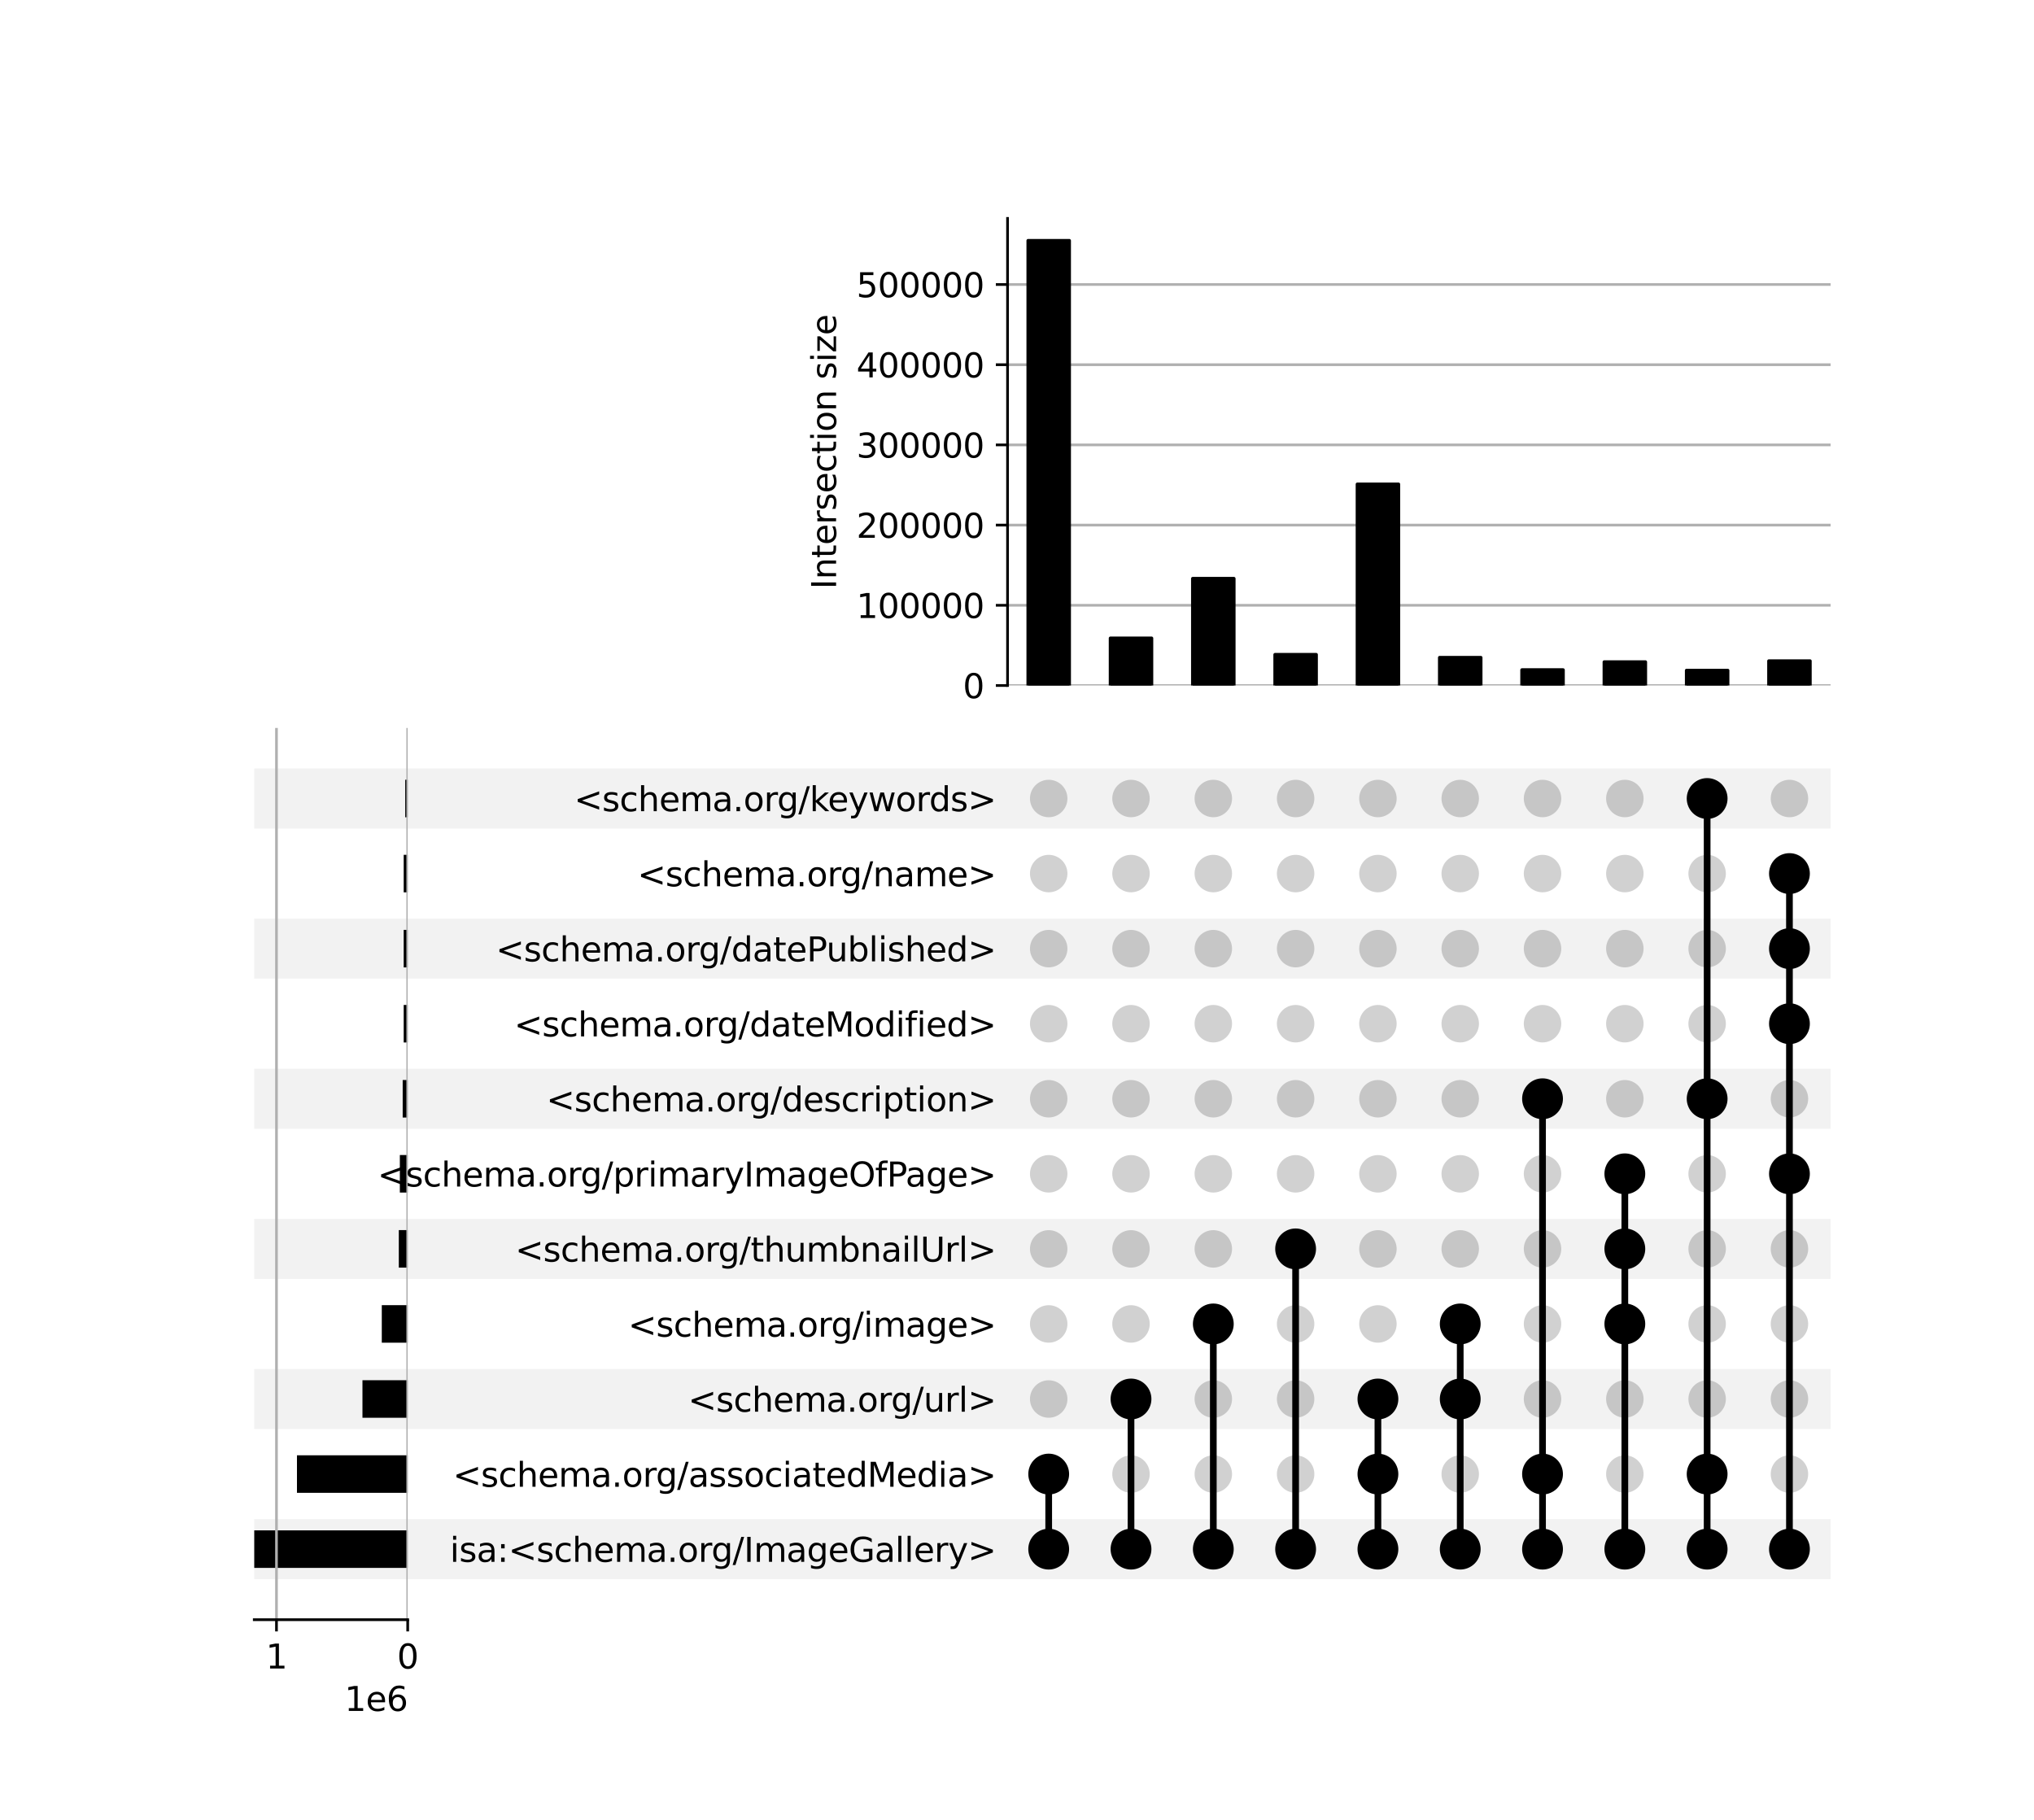 <?xml version="1.0" encoding="utf-8" standalone="no"?>
<!DOCTYPE svg PUBLIC "-//W3C//DTD SVG 1.1//EN"
  "http://www.w3.org/Graphics/SVG/1.1/DTD/svg11.dtd">
<svg xmlns:xlink="http://www.w3.org/1999/xlink" width="608pt" height="544pt" viewBox="0 0 608 544" xmlns="http://www.w3.org/2000/svg" version="1.1">
 <defs>
  <style type="text/css">*{stroke-linejoin: round; stroke-linecap: butt}</style>
 </defs>
 <g id="figure_1">
  <g id="patch_1">
   <path d="M 0 544 
L 608 544 
L 608 0 
L 0 0 
z
" style="fill: #ffffff"/>
  </g>
  <g id="axes_1">
   <g id="patch_2">
    <path d="M 76 472.044 
L 547.2 472.044 
L 547.2 454.093 
L 76 454.093 
z
" clip-path="url(#pac9303861f)" style="fill-opacity: 0.051"/>
   </g>
   <g id="patch_3">
    <path d="M 76 427.168 
L 547.2 427.168 
L 547.2 409.218 
L 76 409.218 
z
" clip-path="url(#pac9303861f)" style="fill-opacity: 0.051"/>
   </g>
   <g id="patch_4">
    <path d="M 76 382.293 
L 547.2 382.293 
L 547.2 364.343 
L 76 364.343 
z
" clip-path="url(#pac9303861f)" style="fill-opacity: 0.051"/>
   </g>
   <g id="patch_5">
    <path d="M 76 337.417 
L 547.2 337.417 
L 547.2 319.467 
L 76 319.467 
z
" clip-path="url(#pac9303861f)" style="fill-opacity: 0.051"/>
   </g>
   <g id="patch_6">
    <path d="M 76 292.542 
L 547.2 292.542 
L 547.2 274.592 
L 76 274.592 
z
" clip-path="url(#pac9303861f)" style="fill-opacity: 0.051"/>
   </g>
   <g id="patch_7">
    <path d="M 76 247.667 
L 547.2 247.667 
L 547.2 229.716 
L 76 229.716 
z
" clip-path="url(#pac9303861f)" style="fill-opacity: 0.051"/>
   </g>
   <g id="matplotlib.axis_1"/>
   <g id="matplotlib.axis_2">
    <g id="ytick_1"/>
    <g id="ytick_2"/>
    <g id="ytick_3"/>
    <g id="ytick_4"/>
    <g id="ytick_5"/>
    <g id="ytick_6"/>
    <g id="ytick_7"/>
    <g id="ytick_8"/>
    <g id="ytick_9"/>
    <g id="ytick_10"/>
    <g id="ytick_11"/>
   </g>
  </g>
  <g id="axes_2">
   <g id="matplotlib.axis_3">
    <g id="ytick_12">
     <g id="line2d_1"/>
     <g id="text_1">
      <!-- isa:&lt;schema.org/ImageGallery&gt; -->
      <g transform="translate(134.478 466.868) scale(0.1 -0.1)">
       <defs>
        <path id="DejaVuSans-69" d="M 603 3500 
L 1178 3500 
L 1178 0 
L 603 0 
L 603 3500 
z
M 603 4863 
L 1178 4863 
L 1178 4134 
L 603 4134 
L 603 4863 
z
" transform="scale(0.016)"/>
        <path id="DejaVuSans-73" d="M 2834 3397 
L 2834 2853 
Q 2591 2978 2328 3040 
Q 2066 3103 1784 3103 
Q 1356 3103 1142 2972 
Q 928 2841 928 2578 
Q 928 2378 1081 2264 
Q 1234 2150 1697 2047 
L 1894 2003 
Q 2506 1872 2764 1633 
Q 3022 1394 3022 966 
Q 3022 478 2636 193 
Q 2250 -91 1575 -91 
Q 1294 -91 989 -36 
Q 684 19 347 128 
L 347 722 
Q 666 556 975 473 
Q 1284 391 1588 391 
Q 1994 391 2212 530 
Q 2431 669 2431 922 
Q 2431 1156 2273 1281 
Q 2116 1406 1581 1522 
L 1381 1569 
Q 847 1681 609 1914 
Q 372 2147 372 2553 
Q 372 3047 722 3315 
Q 1072 3584 1716 3584 
Q 2034 3584 2315 3537 
Q 2597 3491 2834 3397 
z
" transform="scale(0.016)"/>
        <path id="DejaVuSans-61" d="M 2194 1759 
Q 1497 1759 1228 1600 
Q 959 1441 959 1056 
Q 959 750 1161 570 
Q 1363 391 1709 391 
Q 2188 391 2477 730 
Q 2766 1069 2766 1631 
L 2766 1759 
L 2194 1759 
z
M 3341 1997 
L 3341 0 
L 2766 0 
L 2766 531 
Q 2569 213 2275 61 
Q 1981 -91 1556 -91 
Q 1019 -91 701 211 
Q 384 513 384 1019 
Q 384 1609 779 1909 
Q 1175 2209 1959 2209 
L 2766 2209 
L 2766 2266 
Q 2766 2663 2505 2880 
Q 2244 3097 1772 3097 
Q 1472 3097 1187 3025 
Q 903 2953 641 2809 
L 641 3341 
Q 956 3463 1253 3523 
Q 1550 3584 1831 3584 
Q 2591 3584 2966 3190 
Q 3341 2797 3341 1997 
z
" transform="scale(0.016)"/>
        <path id="DejaVuSans-3a" d="M 750 794 
L 1409 794 
L 1409 0 
L 750 0 
L 750 794 
z
M 750 3309 
L 1409 3309 
L 1409 2516 
L 750 2516 
L 750 3309 
z
" transform="scale(0.016)"/>
        <path id="DejaVuSans-3c" d="M 4684 3150 
L 1459 2003 
L 4684 863 
L 4684 294 
L 678 1747 
L 678 2266 
L 4684 3719 
L 4684 3150 
z
" transform="scale(0.016)"/>
        <path id="DejaVuSans-63" d="M 3122 3366 
L 3122 2828 
Q 2878 2963 2633 3030 
Q 2388 3097 2138 3097 
Q 1578 3097 1268 2742 
Q 959 2388 959 1747 
Q 959 1106 1268 751 
Q 1578 397 2138 397 
Q 2388 397 2633 464 
Q 2878 531 3122 666 
L 3122 134 
Q 2881 22 2623 -34 
Q 2366 -91 2075 -91 
Q 1284 -91 818 406 
Q 353 903 353 1747 
Q 353 2603 823 3093 
Q 1294 3584 2113 3584 
Q 2378 3584 2631 3529 
Q 2884 3475 3122 3366 
z
" transform="scale(0.016)"/>
        <path id="DejaVuSans-68" d="M 3513 2113 
L 3513 0 
L 2938 0 
L 2938 2094 
Q 2938 2591 2744 2837 
Q 2550 3084 2163 3084 
Q 1697 3084 1428 2787 
Q 1159 2491 1159 1978 
L 1159 0 
L 581 0 
L 581 4863 
L 1159 4863 
L 1159 2956 
Q 1366 3272 1645 3428 
Q 1925 3584 2291 3584 
Q 2894 3584 3203 3211 
Q 3513 2838 3513 2113 
z
" transform="scale(0.016)"/>
        <path id="DejaVuSans-65" d="M 3597 1894 
L 3597 1613 
L 953 1613 
Q 991 1019 1311 708 
Q 1631 397 2203 397 
Q 2534 397 2845 478 
Q 3156 559 3463 722 
L 3463 178 
Q 3153 47 2828 -22 
Q 2503 -91 2169 -91 
Q 1331 -91 842 396 
Q 353 884 353 1716 
Q 353 2575 817 3079 
Q 1281 3584 2069 3584 
Q 2775 3584 3186 3129 
Q 3597 2675 3597 1894 
z
M 3022 2063 
Q 3016 2534 2758 2815 
Q 2500 3097 2075 3097 
Q 1594 3097 1305 2825 
Q 1016 2553 972 2059 
L 3022 2063 
z
" transform="scale(0.016)"/>
        <path id="DejaVuSans-6d" d="M 3328 2828 
Q 3544 3216 3844 3400 
Q 4144 3584 4550 3584 
Q 5097 3584 5394 3201 
Q 5691 2819 5691 2113 
L 5691 0 
L 5113 0 
L 5113 2094 
Q 5113 2597 4934 2840 
Q 4756 3084 4391 3084 
Q 3944 3084 3684 2787 
Q 3425 2491 3425 1978 
L 3425 0 
L 2847 0 
L 2847 2094 
Q 2847 2600 2669 2842 
Q 2491 3084 2119 3084 
Q 1678 3084 1418 2786 
Q 1159 2488 1159 1978 
L 1159 0 
L 581 0 
L 581 3500 
L 1159 3500 
L 1159 2956 
Q 1356 3278 1631 3431 
Q 1906 3584 2284 3584 
Q 2666 3584 2933 3390 
Q 3200 3197 3328 2828 
z
" transform="scale(0.016)"/>
        <path id="DejaVuSans-2e" d="M 684 794 
L 1344 794 
L 1344 0 
L 684 0 
L 684 794 
z
" transform="scale(0.016)"/>
        <path id="DejaVuSans-6f" d="M 1959 3097 
Q 1497 3097 1228 2736 
Q 959 2375 959 1747 
Q 959 1119 1226 758 
Q 1494 397 1959 397 
Q 2419 397 2687 759 
Q 2956 1122 2956 1747 
Q 2956 2369 2687 2733 
Q 2419 3097 1959 3097 
z
M 1959 3584 
Q 2709 3584 3137 3096 
Q 3566 2609 3566 1747 
Q 3566 888 3137 398 
Q 2709 -91 1959 -91 
Q 1206 -91 779 398 
Q 353 888 353 1747 
Q 353 2609 779 3096 
Q 1206 3584 1959 3584 
z
" transform="scale(0.016)"/>
        <path id="DejaVuSans-72" d="M 2631 2963 
Q 2534 3019 2420 3045 
Q 2306 3072 2169 3072 
Q 1681 3072 1420 2755 
Q 1159 2438 1159 1844 
L 1159 0 
L 581 0 
L 581 3500 
L 1159 3500 
L 1159 2956 
Q 1341 3275 1631 3429 
Q 1922 3584 2338 3584 
Q 2397 3584 2469 3576 
Q 2541 3569 2628 3553 
L 2631 2963 
z
" transform="scale(0.016)"/>
        <path id="DejaVuSans-67" d="M 2906 1791 
Q 2906 2416 2648 2759 
Q 2391 3103 1925 3103 
Q 1463 3103 1205 2759 
Q 947 2416 947 1791 
Q 947 1169 1205 825 
Q 1463 481 1925 481 
Q 2391 481 2648 825 
Q 2906 1169 2906 1791 
z
M 3481 434 
Q 3481 -459 3084 -895 
Q 2688 -1331 1869 -1331 
Q 1566 -1331 1297 -1286 
Q 1028 -1241 775 -1147 
L 775 -588 
Q 1028 -725 1275 -790 
Q 1522 -856 1778 -856 
Q 2344 -856 2625 -561 
Q 2906 -266 2906 331 
L 2906 616 
Q 2728 306 2450 153 
Q 2172 0 1784 0 
Q 1141 0 747 490 
Q 353 981 353 1791 
Q 353 2603 747 3093 
Q 1141 3584 1784 3584 
Q 2172 3584 2450 3431 
Q 2728 3278 2906 2969 
L 2906 3500 
L 3481 3500 
L 3481 434 
z
" transform="scale(0.016)"/>
        <path id="DejaVuSans-2f" d="M 1625 4666 
L 2156 4666 
L 531 -594 
L 0 -594 
L 1625 4666 
z
" transform="scale(0.016)"/>
        <path id="DejaVuSans-49" d="M 628 4666 
L 1259 4666 
L 1259 0 
L 628 0 
L 628 4666 
z
" transform="scale(0.016)"/>
        <path id="DejaVuSans-47" d="M 3809 666 
L 3809 1919 
L 2778 1919 
L 2778 2438 
L 4434 2438 
L 4434 434 
Q 4069 175 3628 42 
Q 3188 -91 2688 -91 
Q 1594 -91 976 548 
Q 359 1188 359 2328 
Q 359 3472 976 4111 
Q 1594 4750 2688 4750 
Q 3144 4750 3555 4637 
Q 3966 4525 4313 4306 
L 4313 3634 
Q 3963 3931 3569 4081 
Q 3175 4231 2741 4231 
Q 1884 4231 1454 3753 
Q 1025 3275 1025 2328 
Q 1025 1384 1454 906 
Q 1884 428 2741 428 
Q 3075 428 3337 486 
Q 3600 544 3809 666 
z
" transform="scale(0.016)"/>
        <path id="DejaVuSans-6c" d="M 603 4863 
L 1178 4863 
L 1178 0 
L 603 0 
L 603 4863 
z
" transform="scale(0.016)"/>
        <path id="DejaVuSans-79" d="M 2059 -325 
Q 1816 -950 1584 -1140 
Q 1353 -1331 966 -1331 
L 506 -1331 
L 506 -850 
L 844 -850 
Q 1081 -850 1212 -737 
Q 1344 -625 1503 -206 
L 1606 56 
L 191 3500 
L 800 3500 
L 1894 763 
L 2988 3500 
L 3597 3500 
L 2059 -325 
z
" transform="scale(0.016)"/>
        <path id="DejaVuSans-3e" d="M 678 3150 
L 678 3719 
L 4684 2266 
L 4684 1747 
L 678 294 
L 678 863 
L 3897 2003 
L 678 3150 
z
" transform="scale(0.016)"/>
       </defs>
       <use xlink:href="#DejaVuSans-69"/>
       <use xlink:href="#DejaVuSans-73" x="27.783"/>
       <use xlink:href="#DejaVuSans-61" x="79.883"/>
       <use xlink:href="#DejaVuSans-3a" x="141.162"/>
       <use xlink:href="#DejaVuSans-3c" x="174.854"/>
       <use xlink:href="#DejaVuSans-73" x="258.643"/>
       <use xlink:href="#DejaVuSans-63" x="310.742"/>
       <use xlink:href="#DejaVuSans-68" x="365.723"/>
       <use xlink:href="#DejaVuSans-65" x="429.102"/>
       <use xlink:href="#DejaVuSans-6d" x="490.625"/>
       <use xlink:href="#DejaVuSans-61" x="588.037"/>
       <use xlink:href="#DejaVuSans-2e" x="649.316"/>
       <use xlink:href="#DejaVuSans-6f" x="681.104"/>
       <use xlink:href="#DejaVuSans-72" x="742.285"/>
       <use xlink:href="#DejaVuSans-67" x="781.648"/>
       <use xlink:href="#DejaVuSans-2f" x="845.125"/>
       <use xlink:href="#DejaVuSans-49" x="878.816"/>
       <use xlink:href="#DejaVuSans-6d" x="908.309"/>
       <use xlink:href="#DejaVuSans-61" x="1005.721"/>
       <use xlink:href="#DejaVuSans-67" x="1067"/>
       <use xlink:href="#DejaVuSans-65" x="1130.477"/>
       <use xlink:href="#DejaVuSans-47" x="1192"/>
       <use xlink:href="#DejaVuSans-61" x="1269.49"/>
       <use xlink:href="#DejaVuSans-6c" x="1330.77"/>
       <use xlink:href="#DejaVuSans-6c" x="1358.553"/>
       <use xlink:href="#DejaVuSans-65" x="1386.336"/>
       <use xlink:href="#DejaVuSans-72" x="1447.859"/>
       <use xlink:href="#DejaVuSans-79" x="1488.973"/>
       <use xlink:href="#DejaVuSans-3e" x="1548.152"/>
      </g>
     </g>
    </g>
    <g id="ytick_13">
     <g id="line2d_2"/>
     <g id="text_2">
      <!-- &lt;schema.org/associatedMedia&gt; -->
      <g transform="translate(135.371 444.43) scale(0.1 -0.1)">
       <defs>
        <path id="DejaVuSans-74" d="M 1172 4494 
L 1172 3500 
L 2356 3500 
L 2356 3053 
L 1172 3053 
L 1172 1153 
Q 1172 725 1289 603 
Q 1406 481 1766 481 
L 2356 481 
L 2356 0 
L 1766 0 
Q 1100 0 847 248 
Q 594 497 594 1153 
L 594 3053 
L 172 3053 
L 172 3500 
L 594 3500 
L 594 4494 
L 1172 4494 
z
" transform="scale(0.016)"/>
        <path id="DejaVuSans-64" d="M 2906 2969 
L 2906 4863 
L 3481 4863 
L 3481 0 
L 2906 0 
L 2906 525 
Q 2725 213 2448 61 
Q 2172 -91 1784 -91 
Q 1150 -91 751 415 
Q 353 922 353 1747 
Q 353 2572 751 3078 
Q 1150 3584 1784 3584 
Q 2172 3584 2448 3432 
Q 2725 3281 2906 2969 
z
M 947 1747 
Q 947 1113 1208 752 
Q 1469 391 1925 391 
Q 2381 391 2643 752 
Q 2906 1113 2906 1747 
Q 2906 2381 2643 2742 
Q 2381 3103 1925 3103 
Q 1469 3103 1208 2742 
Q 947 2381 947 1747 
z
" transform="scale(0.016)"/>
        <path id="DejaVuSans-4d" d="M 628 4666 
L 1569 4666 
L 2759 1491 
L 3956 4666 
L 4897 4666 
L 4897 0 
L 4281 0 
L 4281 4097 
L 3078 897 
L 2444 897 
L 1241 4097 
L 1241 0 
L 628 0 
L 628 4666 
z
" transform="scale(0.016)"/>
       </defs>
       <use xlink:href="#DejaVuSans-3c"/>
       <use xlink:href="#DejaVuSans-73" x="83.789"/>
       <use xlink:href="#DejaVuSans-63" x="135.889"/>
       <use xlink:href="#DejaVuSans-68" x="190.869"/>
       <use xlink:href="#DejaVuSans-65" x="254.248"/>
       <use xlink:href="#DejaVuSans-6d" x="315.771"/>
       <use xlink:href="#DejaVuSans-61" x="413.184"/>
       <use xlink:href="#DejaVuSans-2e" x="474.463"/>
       <use xlink:href="#DejaVuSans-6f" x="506.25"/>
       <use xlink:href="#DejaVuSans-72" x="567.432"/>
       <use xlink:href="#DejaVuSans-67" x="606.795"/>
       <use xlink:href="#DejaVuSans-2f" x="670.271"/>
       <use xlink:href="#DejaVuSans-61" x="703.963"/>
       <use xlink:href="#DejaVuSans-73" x="765.242"/>
       <use xlink:href="#DejaVuSans-73" x="817.342"/>
       <use xlink:href="#DejaVuSans-6f" x="869.441"/>
       <use xlink:href="#DejaVuSans-63" x="930.623"/>
       <use xlink:href="#DejaVuSans-69" x="985.604"/>
       <use xlink:href="#DejaVuSans-61" x="1013.387"/>
       <use xlink:href="#DejaVuSans-74" x="1074.666"/>
       <use xlink:href="#DejaVuSans-65" x="1113.875"/>
       <use xlink:href="#DejaVuSans-64" x="1175.398"/>
       <use xlink:href="#DejaVuSans-4d" x="1238.875"/>
       <use xlink:href="#DejaVuSans-65" x="1325.154"/>
       <use xlink:href="#DejaVuSans-64" x="1386.678"/>
       <use xlink:href="#DejaVuSans-69" x="1450.154"/>
       <use xlink:href="#DejaVuSans-61" x="1477.938"/>
       <use xlink:href="#DejaVuSans-3e" x="1539.217"/>
      </g>
     </g>
    </g>
    <g id="ytick_14">
     <g id="line2d_3"/>
     <g id="text_3">
      <!-- &lt;schema.org/url&gt; -->
      <g transform="translate(205.672 421.992) scale(0.1 -0.1)">
       <defs>
        <path id="DejaVuSans-75" d="M 544 1381 
L 544 3500 
L 1119 3500 
L 1119 1403 
Q 1119 906 1312 657 
Q 1506 409 1894 409 
Q 2359 409 2629 706 
Q 2900 1003 2900 1516 
L 2900 3500 
L 3475 3500 
L 3475 0 
L 2900 0 
L 2900 538 
Q 2691 219 2414 64 
Q 2138 -91 1772 -91 
Q 1169 -91 856 284 
Q 544 659 544 1381 
z
M 1991 3584 
L 1991 3584 
z
" transform="scale(0.016)"/>
       </defs>
       <use xlink:href="#DejaVuSans-3c"/>
       <use xlink:href="#DejaVuSans-73" x="83.789"/>
       <use xlink:href="#DejaVuSans-63" x="135.889"/>
       <use xlink:href="#DejaVuSans-68" x="190.869"/>
       <use xlink:href="#DejaVuSans-65" x="254.248"/>
       <use xlink:href="#DejaVuSans-6d" x="315.771"/>
       <use xlink:href="#DejaVuSans-61" x="413.184"/>
       <use xlink:href="#DejaVuSans-2e" x="474.463"/>
       <use xlink:href="#DejaVuSans-6f" x="506.25"/>
       <use xlink:href="#DejaVuSans-72" x="567.432"/>
       <use xlink:href="#DejaVuSans-67" x="606.795"/>
       <use xlink:href="#DejaVuSans-2f" x="670.271"/>
       <use xlink:href="#DejaVuSans-75" x="703.963"/>
       <use xlink:href="#DejaVuSans-72" x="767.342"/>
       <use xlink:href="#DejaVuSans-6c" x="808.455"/>
       <use xlink:href="#DejaVuSans-3e" x="836.238"/>
      </g>
     </g>
    </g>
    <g id="ytick_15">
     <g id="line2d_4"/>
     <g id="text_4">
      <!-- &lt;schema.org/image&gt; -->
      <g transform="translate(187.75 399.555) scale(0.1 -0.1)">
       <use xlink:href="#DejaVuSans-3c"/>
       <use xlink:href="#DejaVuSans-73" x="83.789"/>
       <use xlink:href="#DejaVuSans-63" x="135.889"/>
       <use xlink:href="#DejaVuSans-68" x="190.869"/>
       <use xlink:href="#DejaVuSans-65" x="254.248"/>
       <use xlink:href="#DejaVuSans-6d" x="315.771"/>
       <use xlink:href="#DejaVuSans-61" x="413.184"/>
       <use xlink:href="#DejaVuSans-2e" x="474.463"/>
       <use xlink:href="#DejaVuSans-6f" x="506.25"/>
       <use xlink:href="#DejaVuSans-72" x="567.432"/>
       <use xlink:href="#DejaVuSans-67" x="606.795"/>
       <use xlink:href="#DejaVuSans-2f" x="670.271"/>
       <use xlink:href="#DejaVuSans-69" x="703.963"/>
       <use xlink:href="#DejaVuSans-6d" x="731.746"/>
       <use xlink:href="#DejaVuSans-61" x="829.158"/>
       <use xlink:href="#DejaVuSans-67" x="890.438"/>
       <use xlink:href="#DejaVuSans-65" x="953.914"/>
       <use xlink:href="#DejaVuSans-3e" x="1015.438"/>
      </g>
     </g>
    </g>
    <g id="ytick_16">
     <g id="line2d_5"/>
     <g id="text_5">
      <!-- &lt;schema.org/thumbnailUrl&gt; -->
      <g transform="translate(153.985 377.117) scale(0.1 -0.1)">
       <defs>
        <path id="DejaVuSans-62" d="M 3116 1747 
Q 3116 2381 2855 2742 
Q 2594 3103 2138 3103 
Q 1681 3103 1420 2742 
Q 1159 2381 1159 1747 
Q 1159 1113 1420 752 
Q 1681 391 2138 391 
Q 2594 391 2855 752 
Q 3116 1113 3116 1747 
z
M 1159 2969 
Q 1341 3281 1617 3432 
Q 1894 3584 2278 3584 
Q 2916 3584 3314 3078 
Q 3713 2572 3713 1747 
Q 3713 922 3314 415 
Q 2916 -91 2278 -91 
Q 1894 -91 1617 61 
Q 1341 213 1159 525 
L 1159 0 
L 581 0 
L 581 4863 
L 1159 4863 
L 1159 2969 
z
" transform="scale(0.016)"/>
        <path id="DejaVuSans-6e" d="M 3513 2113 
L 3513 0 
L 2938 0 
L 2938 2094 
Q 2938 2591 2744 2837 
Q 2550 3084 2163 3084 
Q 1697 3084 1428 2787 
Q 1159 2491 1159 1978 
L 1159 0 
L 581 0 
L 581 3500 
L 1159 3500 
L 1159 2956 
Q 1366 3272 1645 3428 
Q 1925 3584 2291 3584 
Q 2894 3584 3203 3211 
Q 3513 2838 3513 2113 
z
" transform="scale(0.016)"/>
        <path id="DejaVuSans-55" d="M 556 4666 
L 1191 4666 
L 1191 1831 
Q 1191 1081 1462 751 
Q 1734 422 2344 422 
Q 2950 422 3222 751 
Q 3494 1081 3494 1831 
L 3494 4666 
L 4128 4666 
L 4128 1753 
Q 4128 841 3676 375 
Q 3225 -91 2344 -91 
Q 1459 -91 1007 375 
Q 556 841 556 1753 
L 556 4666 
z
" transform="scale(0.016)"/>
       </defs>
       <use xlink:href="#DejaVuSans-3c"/>
       <use xlink:href="#DejaVuSans-73" x="83.789"/>
       <use xlink:href="#DejaVuSans-63" x="135.889"/>
       <use xlink:href="#DejaVuSans-68" x="190.869"/>
       <use xlink:href="#DejaVuSans-65" x="254.248"/>
       <use xlink:href="#DejaVuSans-6d" x="315.771"/>
       <use xlink:href="#DejaVuSans-61" x="413.184"/>
       <use xlink:href="#DejaVuSans-2e" x="474.463"/>
       <use xlink:href="#DejaVuSans-6f" x="506.25"/>
       <use xlink:href="#DejaVuSans-72" x="567.432"/>
       <use xlink:href="#DejaVuSans-67" x="606.795"/>
       <use xlink:href="#DejaVuSans-2f" x="670.271"/>
       <use xlink:href="#DejaVuSans-74" x="703.963"/>
       <use xlink:href="#DejaVuSans-68" x="743.172"/>
       <use xlink:href="#DejaVuSans-75" x="806.551"/>
       <use xlink:href="#DejaVuSans-6d" x="869.93"/>
       <use xlink:href="#DejaVuSans-62" x="967.342"/>
       <use xlink:href="#DejaVuSans-6e" x="1030.818"/>
       <use xlink:href="#DejaVuSans-61" x="1094.197"/>
       <use xlink:href="#DejaVuSans-69" x="1155.477"/>
       <use xlink:href="#DejaVuSans-6c" x="1183.26"/>
       <use xlink:href="#DejaVuSans-55" x="1211.043"/>
       <use xlink:href="#DejaVuSans-72" x="1284.236"/>
       <use xlink:href="#DejaVuSans-6c" x="1325.35"/>
       <use xlink:href="#DejaVuSans-3e" x="1353.133"/>
      </g>
     </g>
    </g>
    <g id="ytick_17">
     <g id="line2d_6"/>
     <g id="text_6">
      <!-- &lt;schema.org/primaryImageOfPage&gt; -->
      <g transform="translate(112.841 354.679) scale(0.1 -0.1)">
       <defs>
        <path id="DejaVuSans-70" d="M 1159 525 
L 1159 -1331 
L 581 -1331 
L 581 3500 
L 1159 3500 
L 1159 2969 
Q 1341 3281 1617 3432 
Q 1894 3584 2278 3584 
Q 2916 3584 3314 3078 
Q 3713 2572 3713 1747 
Q 3713 922 3314 415 
Q 2916 -91 2278 -91 
Q 1894 -91 1617 61 
Q 1341 213 1159 525 
z
M 3116 1747 
Q 3116 2381 2855 2742 
Q 2594 3103 2138 3103 
Q 1681 3103 1420 2742 
Q 1159 2381 1159 1747 
Q 1159 1113 1420 752 
Q 1681 391 2138 391 
Q 2594 391 2855 752 
Q 3116 1113 3116 1747 
z
" transform="scale(0.016)"/>
        <path id="DejaVuSans-4f" d="M 2522 4238 
Q 1834 4238 1429 3725 
Q 1025 3213 1025 2328 
Q 1025 1447 1429 934 
Q 1834 422 2522 422 
Q 3209 422 3611 934 
Q 4013 1447 4013 2328 
Q 4013 3213 3611 3725 
Q 3209 4238 2522 4238 
z
M 2522 4750 
Q 3503 4750 4090 4092 
Q 4678 3434 4678 2328 
Q 4678 1225 4090 567 
Q 3503 -91 2522 -91 
Q 1538 -91 948 565 
Q 359 1222 359 2328 
Q 359 3434 948 4092 
Q 1538 4750 2522 4750 
z
" transform="scale(0.016)"/>
        <path id="DejaVuSans-66" d="M 2375 4863 
L 2375 4384 
L 1825 4384 
Q 1516 4384 1395 4259 
Q 1275 4134 1275 3809 
L 1275 3500 
L 2222 3500 
L 2222 3053 
L 1275 3053 
L 1275 0 
L 697 0 
L 697 3053 
L 147 3053 
L 147 3500 
L 697 3500 
L 697 3744 
Q 697 4328 969 4595 
Q 1241 4863 1831 4863 
L 2375 4863 
z
" transform="scale(0.016)"/>
        <path id="DejaVuSans-50" d="M 1259 4147 
L 1259 2394 
L 2053 2394 
Q 2494 2394 2734 2622 
Q 2975 2850 2975 3272 
Q 2975 3691 2734 3919 
Q 2494 4147 2053 4147 
L 1259 4147 
z
M 628 4666 
L 2053 4666 
Q 2838 4666 3239 4311 
Q 3641 3956 3641 3272 
Q 3641 2581 3239 2228 
Q 2838 1875 2053 1875 
L 1259 1875 
L 1259 0 
L 628 0 
L 628 4666 
z
" transform="scale(0.016)"/>
       </defs>
       <use xlink:href="#DejaVuSans-3c"/>
       <use xlink:href="#DejaVuSans-73" x="83.789"/>
       <use xlink:href="#DejaVuSans-63" x="135.889"/>
       <use xlink:href="#DejaVuSans-68" x="190.869"/>
       <use xlink:href="#DejaVuSans-65" x="254.248"/>
       <use xlink:href="#DejaVuSans-6d" x="315.771"/>
       <use xlink:href="#DejaVuSans-61" x="413.184"/>
       <use xlink:href="#DejaVuSans-2e" x="474.463"/>
       <use xlink:href="#DejaVuSans-6f" x="506.25"/>
       <use xlink:href="#DejaVuSans-72" x="567.432"/>
       <use xlink:href="#DejaVuSans-67" x="606.795"/>
       <use xlink:href="#DejaVuSans-2f" x="670.271"/>
       <use xlink:href="#DejaVuSans-70" x="703.963"/>
       <use xlink:href="#DejaVuSans-72" x="767.439"/>
       <use xlink:href="#DejaVuSans-69" x="808.553"/>
       <use xlink:href="#DejaVuSans-6d" x="836.336"/>
       <use xlink:href="#DejaVuSans-61" x="933.748"/>
       <use xlink:href="#DejaVuSans-72" x="995.027"/>
       <use xlink:href="#DejaVuSans-79" x="1036.141"/>
       <use xlink:href="#DejaVuSans-49" x="1095.32"/>
       <use xlink:href="#DejaVuSans-6d" x="1124.812"/>
       <use xlink:href="#DejaVuSans-61" x="1222.225"/>
       <use xlink:href="#DejaVuSans-67" x="1283.504"/>
       <use xlink:href="#DejaVuSans-65" x="1346.98"/>
       <use xlink:href="#DejaVuSans-4f" x="1408.504"/>
       <use xlink:href="#DejaVuSans-66" x="1487.215"/>
       <use xlink:href="#DejaVuSans-50" x="1522.42"/>
       <use xlink:href="#DejaVuSans-61" x="1578.223"/>
       <use xlink:href="#DejaVuSans-67" x="1639.502"/>
       <use xlink:href="#DejaVuSans-65" x="1702.979"/>
       <use xlink:href="#DejaVuSans-3e" x="1764.502"/>
      </g>
     </g>
    </g>
    <g id="ytick_18">
     <g id="line2d_7"/>
     <g id="text_7">
      <!-- &lt;schema.org/description&gt; -->
      <g transform="translate(163.297 332.242) scale(0.1 -0.1)">
       <use xlink:href="#DejaVuSans-3c"/>
       <use xlink:href="#DejaVuSans-73" x="83.789"/>
       <use xlink:href="#DejaVuSans-63" x="135.889"/>
       <use xlink:href="#DejaVuSans-68" x="190.869"/>
       <use xlink:href="#DejaVuSans-65" x="254.248"/>
       <use xlink:href="#DejaVuSans-6d" x="315.771"/>
       <use xlink:href="#DejaVuSans-61" x="413.184"/>
       <use xlink:href="#DejaVuSans-2e" x="474.463"/>
       <use xlink:href="#DejaVuSans-6f" x="506.25"/>
       <use xlink:href="#DejaVuSans-72" x="567.432"/>
       <use xlink:href="#DejaVuSans-67" x="606.795"/>
       <use xlink:href="#DejaVuSans-2f" x="670.271"/>
       <use xlink:href="#DejaVuSans-64" x="703.963"/>
       <use xlink:href="#DejaVuSans-65" x="767.439"/>
       <use xlink:href="#DejaVuSans-73" x="828.963"/>
       <use xlink:href="#DejaVuSans-63" x="881.062"/>
       <use xlink:href="#DejaVuSans-72" x="936.043"/>
       <use xlink:href="#DejaVuSans-69" x="977.156"/>
       <use xlink:href="#DejaVuSans-70" x="1004.939"/>
       <use xlink:href="#DejaVuSans-74" x="1068.416"/>
       <use xlink:href="#DejaVuSans-69" x="1107.625"/>
       <use xlink:href="#DejaVuSans-6f" x="1135.408"/>
       <use xlink:href="#DejaVuSans-6e" x="1196.59"/>
       <use xlink:href="#DejaVuSans-3e" x="1259.969"/>
      </g>
     </g>
    </g>
    <g id="ytick_19">
     <g id="line2d_8"/>
     <g id="text_8">
      <!-- &lt;schema.org/dateModified&gt; -->
      <g transform="translate(153.675 309.804) scale(0.1 -0.1)">
       <use xlink:href="#DejaVuSans-3c"/>
       <use xlink:href="#DejaVuSans-73" x="83.789"/>
       <use xlink:href="#DejaVuSans-63" x="135.889"/>
       <use xlink:href="#DejaVuSans-68" x="190.869"/>
       <use xlink:href="#DejaVuSans-65" x="254.248"/>
       <use xlink:href="#DejaVuSans-6d" x="315.771"/>
       <use xlink:href="#DejaVuSans-61" x="413.184"/>
       <use xlink:href="#DejaVuSans-2e" x="474.463"/>
       <use xlink:href="#DejaVuSans-6f" x="506.25"/>
       <use xlink:href="#DejaVuSans-72" x="567.432"/>
       <use xlink:href="#DejaVuSans-67" x="606.795"/>
       <use xlink:href="#DejaVuSans-2f" x="670.271"/>
       <use xlink:href="#DejaVuSans-64" x="703.963"/>
       <use xlink:href="#DejaVuSans-61" x="767.439"/>
       <use xlink:href="#DejaVuSans-74" x="828.719"/>
       <use xlink:href="#DejaVuSans-65" x="867.928"/>
       <use xlink:href="#DejaVuSans-4d" x="929.451"/>
       <use xlink:href="#DejaVuSans-6f" x="1015.73"/>
       <use xlink:href="#DejaVuSans-64" x="1076.912"/>
       <use xlink:href="#DejaVuSans-69" x="1140.389"/>
       <use xlink:href="#DejaVuSans-66" x="1168.172"/>
       <use xlink:href="#DejaVuSans-69" x="1203.377"/>
       <use xlink:href="#DejaVuSans-65" x="1231.16"/>
       <use xlink:href="#DejaVuSans-64" x="1292.684"/>
       <use xlink:href="#DejaVuSans-3e" x="1356.16"/>
      </g>
     </g>
    </g>
    <g id="ytick_20">
     <g id="line2d_9"/>
     <g id="text_9">
      <!-- &lt;schema.org/datePublished&gt; -->
      <g transform="translate(148.203 287.366) scale(0.1 -0.1)">
       <use xlink:href="#DejaVuSans-3c"/>
       <use xlink:href="#DejaVuSans-73" x="83.789"/>
       <use xlink:href="#DejaVuSans-63" x="135.889"/>
       <use xlink:href="#DejaVuSans-68" x="190.869"/>
       <use xlink:href="#DejaVuSans-65" x="254.248"/>
       <use xlink:href="#DejaVuSans-6d" x="315.771"/>
       <use xlink:href="#DejaVuSans-61" x="413.184"/>
       <use xlink:href="#DejaVuSans-2e" x="474.463"/>
       <use xlink:href="#DejaVuSans-6f" x="506.25"/>
       <use xlink:href="#DejaVuSans-72" x="567.432"/>
       <use xlink:href="#DejaVuSans-67" x="606.795"/>
       <use xlink:href="#DejaVuSans-2f" x="670.271"/>
       <use xlink:href="#DejaVuSans-64" x="703.963"/>
       <use xlink:href="#DejaVuSans-61" x="767.439"/>
       <use xlink:href="#DejaVuSans-74" x="828.719"/>
       <use xlink:href="#DejaVuSans-65" x="867.928"/>
       <use xlink:href="#DejaVuSans-50" x="929.451"/>
       <use xlink:href="#DejaVuSans-75" x="988.004"/>
       <use xlink:href="#DejaVuSans-62" x="1051.383"/>
       <use xlink:href="#DejaVuSans-6c" x="1114.859"/>
       <use xlink:href="#DejaVuSans-69" x="1142.643"/>
       <use xlink:href="#DejaVuSans-73" x="1170.426"/>
       <use xlink:href="#DejaVuSans-68" x="1222.525"/>
       <use xlink:href="#DejaVuSans-65" x="1285.904"/>
       <use xlink:href="#DejaVuSans-64" x="1347.428"/>
       <use xlink:href="#DejaVuSans-3e" x="1410.904"/>
      </g>
     </g>
    </g>
    <g id="ytick_21">
     <g id="line2d_10"/>
     <g id="text_10">
      <!-- &lt;schema.org/name&gt; -->
      <g transform="translate(190.539 264.928) scale(0.1 -0.1)">
       <use xlink:href="#DejaVuSans-3c"/>
       <use xlink:href="#DejaVuSans-73" x="83.789"/>
       <use xlink:href="#DejaVuSans-63" x="135.889"/>
       <use xlink:href="#DejaVuSans-68" x="190.869"/>
       <use xlink:href="#DejaVuSans-65" x="254.248"/>
       <use xlink:href="#DejaVuSans-6d" x="315.771"/>
       <use xlink:href="#DejaVuSans-61" x="413.184"/>
       <use xlink:href="#DejaVuSans-2e" x="474.463"/>
       <use xlink:href="#DejaVuSans-6f" x="506.25"/>
       <use xlink:href="#DejaVuSans-72" x="567.432"/>
       <use xlink:href="#DejaVuSans-67" x="606.795"/>
       <use xlink:href="#DejaVuSans-2f" x="670.271"/>
       <use xlink:href="#DejaVuSans-6e" x="703.963"/>
       <use xlink:href="#DejaVuSans-61" x="767.342"/>
       <use xlink:href="#DejaVuSans-6d" x="828.621"/>
       <use xlink:href="#DejaVuSans-65" x="926.033"/>
       <use xlink:href="#DejaVuSans-3e" x="987.557"/>
      </g>
     </g>
    </g>
    <g id="ytick_22">
     <g id="line2d_11"/>
     <g id="text_11">
      <!-- &lt;schema.org/keywords&gt; -->
      <g transform="translate(171.608 242.491) scale(0.1 -0.1)">
       <defs>
        <path id="DejaVuSans-6b" d="M 581 4863 
L 1159 4863 
L 1159 1991 
L 2875 3500 
L 3609 3500 
L 1753 1863 
L 3688 0 
L 2938 0 
L 1159 1709 
L 1159 0 
L 581 0 
L 581 4863 
z
" transform="scale(0.016)"/>
        <path id="DejaVuSans-77" d="M 269 3500 
L 844 3500 
L 1563 769 
L 2278 3500 
L 2956 3500 
L 3675 769 
L 4391 3500 
L 4966 3500 
L 4050 0 
L 3372 0 
L 2619 2869 
L 1863 0 
L 1184 0 
L 269 3500 
z
" transform="scale(0.016)"/>
       </defs>
       <use xlink:href="#DejaVuSans-3c"/>
       <use xlink:href="#DejaVuSans-73" x="83.789"/>
       <use xlink:href="#DejaVuSans-63" x="135.889"/>
       <use xlink:href="#DejaVuSans-68" x="190.869"/>
       <use xlink:href="#DejaVuSans-65" x="254.248"/>
       <use xlink:href="#DejaVuSans-6d" x="315.771"/>
       <use xlink:href="#DejaVuSans-61" x="413.184"/>
       <use xlink:href="#DejaVuSans-2e" x="474.463"/>
       <use xlink:href="#DejaVuSans-6f" x="506.25"/>
       <use xlink:href="#DejaVuSans-72" x="567.432"/>
       <use xlink:href="#DejaVuSans-67" x="606.795"/>
       <use xlink:href="#DejaVuSans-2f" x="670.271"/>
       <use xlink:href="#DejaVuSans-6b" x="703.963"/>
       <use xlink:href="#DejaVuSans-65" x="758.248"/>
       <use xlink:href="#DejaVuSans-79" x="819.771"/>
       <use xlink:href="#DejaVuSans-77" x="878.951"/>
       <use xlink:href="#DejaVuSans-6f" x="960.738"/>
       <use xlink:href="#DejaVuSans-72" x="1021.92"/>
       <use xlink:href="#DejaVuSans-64" x="1061.283"/>
       <use xlink:href="#DejaVuSans-73" x="1124.76"/>
       <use xlink:href="#DejaVuSans-3e" x="1176.859"/>
      </g>
     </g>
    </g>
   </g>
   <g id="LineCollection_1">
    <path d="M 313.476 463.069 
L 313.476 440.631 
" clip-path="url(#p3dcf6153fe)" style="fill: none; stroke: #000000; stroke-width: 2"/>
    <path d="M 338.079 463.069 
L 338.079 418.193 
" clip-path="url(#p3dcf6153fe)" style="fill: none; stroke: #000000; stroke-width: 2"/>
    <path d="M 362.681 463.069 
L 362.681 395.755 
" clip-path="url(#p3dcf6153fe)" style="fill: none; stroke: #000000; stroke-width: 2"/>
    <path d="M 387.284 463.069 
L 387.284 373.318 
" clip-path="url(#p3dcf6153fe)" style="fill: none; stroke: #000000; stroke-width: 2"/>
    <path d="M 411.886 463.069 
L 411.886 418.193 
" clip-path="url(#p3dcf6153fe)" style="fill: none; stroke: #000000; stroke-width: 2"/>
    <path d="M 436.489 463.069 
L 436.489 395.755 
" clip-path="url(#p3dcf6153fe)" style="fill: none; stroke: #000000; stroke-width: 2"/>
    <path d="M 461.091 463.069 
L 461.091 328.442 
" clip-path="url(#p3dcf6153fe)" style="fill: none; stroke: #000000; stroke-width: 2"/>
    <path d="M 485.694 463.069 
L 485.694 350.88 
" clip-path="url(#p3dcf6153fe)" style="fill: none; stroke: #000000; stroke-width: 2"/>
    <path d="M 510.296 463.069 
L 510.296 238.691 
" clip-path="url(#p3dcf6153fe)" style="fill: none; stroke: #000000; stroke-width: 2"/>
    <path d="M 534.899 463.069 
L 534.899 261.129 
" clip-path="url(#p3dcf6153fe)" style="fill: none; stroke: #000000; stroke-width: 2"/>
   </g>
   <g id="PathCollection_1">
    <defs>
     <path id="C0_0_ab26df66d7" d="M 0 5.6 
C 1.485 5.6 2.91 5.01 3.96 3.96 
C 5.01 2.91 5.6 1.485 5.6 -0 
C 5.6 -1.485 5.01 -2.91 3.96 -3.96 
C 2.91 -5.01 1.485 -5.6 0 -5.6 
C -1.485 -5.6 -2.91 -5.01 -3.96 -3.96 
C -5.01 -2.91 -5.6 -1.485 -5.6 0 
C -5.6 1.485 -5.01 2.91 -3.96 3.96 
C -2.91 5.01 -1.485 5.6 0 5.6 
z
"/>
    </defs>
    <g clip-path="url(#p3dcf6153fe)">
     <use xlink:href="#C0_0_ab26df66d7" x="313.476" y="463.069" style="stroke: #000000"/>
    </g>
    <g clip-path="url(#p3dcf6153fe)">
     <use xlink:href="#C0_0_ab26df66d7" x="313.476" y="440.631" style="stroke: #000000"/>
    </g>
    <g clip-path="url(#p3dcf6153fe)">
     <use xlink:href="#C0_0_ab26df66d7" x="313.476" y="418.193" style="fill-opacity: 0.18"/>
    </g>
    <g clip-path="url(#p3dcf6153fe)">
     <use xlink:href="#C0_0_ab26df66d7" x="313.476" y="395.755" style="fill-opacity: 0.18"/>
    </g>
    <g clip-path="url(#p3dcf6153fe)">
     <use xlink:href="#C0_0_ab26df66d7" x="313.476" y="373.318" style="fill-opacity: 0.18"/>
    </g>
    <g clip-path="url(#p3dcf6153fe)">
     <use xlink:href="#C0_0_ab26df66d7" x="313.476" y="350.88" style="fill-opacity: 0.18"/>
    </g>
    <g clip-path="url(#p3dcf6153fe)">
     <use xlink:href="#C0_0_ab26df66d7" x="313.476" y="328.442" style="fill-opacity: 0.18"/>
    </g>
    <g clip-path="url(#p3dcf6153fe)">
     <use xlink:href="#C0_0_ab26df66d7" x="313.476" y="306.005" style="fill-opacity: 0.18"/>
    </g>
    <g clip-path="url(#p3dcf6153fe)">
     <use xlink:href="#C0_0_ab26df66d7" x="313.476" y="283.567" style="fill-opacity: 0.18"/>
    </g>
    <g clip-path="url(#p3dcf6153fe)">
     <use xlink:href="#C0_0_ab26df66d7" x="313.476" y="261.129" style="fill-opacity: 0.18"/>
    </g>
    <g clip-path="url(#p3dcf6153fe)">
     <use xlink:href="#C0_0_ab26df66d7" x="313.476" y="238.691" style="fill-opacity: 0.18"/>
    </g>
    <g clip-path="url(#p3dcf6153fe)">
     <use xlink:href="#C0_0_ab26df66d7" x="338.079" y="463.069" style="stroke: #000000"/>
    </g>
    <g clip-path="url(#p3dcf6153fe)">
     <use xlink:href="#C0_0_ab26df66d7" x="338.079" y="440.631" style="fill-opacity: 0.18"/>
    </g>
    <g clip-path="url(#p3dcf6153fe)">
     <use xlink:href="#C0_0_ab26df66d7" x="338.079" y="418.193" style="stroke: #000000"/>
    </g>
    <g clip-path="url(#p3dcf6153fe)">
     <use xlink:href="#C0_0_ab26df66d7" x="338.079" y="395.755" style="fill-opacity: 0.18"/>
    </g>
    <g clip-path="url(#p3dcf6153fe)">
     <use xlink:href="#C0_0_ab26df66d7" x="338.079" y="373.318" style="fill-opacity: 0.18"/>
    </g>
    <g clip-path="url(#p3dcf6153fe)">
     <use xlink:href="#C0_0_ab26df66d7" x="338.079" y="350.88" style="fill-opacity: 0.18"/>
    </g>
    <g clip-path="url(#p3dcf6153fe)">
     <use xlink:href="#C0_0_ab26df66d7" x="338.079" y="328.442" style="fill-opacity: 0.18"/>
    </g>
    <g clip-path="url(#p3dcf6153fe)">
     <use xlink:href="#C0_0_ab26df66d7" x="338.079" y="306.005" style="fill-opacity: 0.18"/>
    </g>
    <g clip-path="url(#p3dcf6153fe)">
     <use xlink:href="#C0_0_ab26df66d7" x="338.079" y="283.567" style="fill-opacity: 0.18"/>
    </g>
    <g clip-path="url(#p3dcf6153fe)">
     <use xlink:href="#C0_0_ab26df66d7" x="338.079" y="261.129" style="fill-opacity: 0.18"/>
    </g>
    <g clip-path="url(#p3dcf6153fe)">
     <use xlink:href="#C0_0_ab26df66d7" x="338.079" y="238.691" style="fill-opacity: 0.18"/>
    </g>
    <g clip-path="url(#p3dcf6153fe)">
     <use xlink:href="#C0_0_ab26df66d7" x="362.681" y="463.069" style="stroke: #000000"/>
    </g>
    <g clip-path="url(#p3dcf6153fe)">
     <use xlink:href="#C0_0_ab26df66d7" x="362.681" y="440.631" style="fill-opacity: 0.18"/>
    </g>
    <g clip-path="url(#p3dcf6153fe)">
     <use xlink:href="#C0_0_ab26df66d7" x="362.681" y="418.193" style="fill-opacity: 0.18"/>
    </g>
    <g clip-path="url(#p3dcf6153fe)">
     <use xlink:href="#C0_0_ab26df66d7" x="362.681" y="395.755" style="stroke: #000000"/>
    </g>
    <g clip-path="url(#p3dcf6153fe)">
     <use xlink:href="#C0_0_ab26df66d7" x="362.681" y="373.318" style="fill-opacity: 0.18"/>
    </g>
    <g clip-path="url(#p3dcf6153fe)">
     <use xlink:href="#C0_0_ab26df66d7" x="362.681" y="350.88" style="fill-opacity: 0.18"/>
    </g>
    <g clip-path="url(#p3dcf6153fe)">
     <use xlink:href="#C0_0_ab26df66d7" x="362.681" y="328.442" style="fill-opacity: 0.18"/>
    </g>
    <g clip-path="url(#p3dcf6153fe)">
     <use xlink:href="#C0_0_ab26df66d7" x="362.681" y="306.005" style="fill-opacity: 0.18"/>
    </g>
    <g clip-path="url(#p3dcf6153fe)">
     <use xlink:href="#C0_0_ab26df66d7" x="362.681" y="283.567" style="fill-opacity: 0.18"/>
    </g>
    <g clip-path="url(#p3dcf6153fe)">
     <use xlink:href="#C0_0_ab26df66d7" x="362.681" y="261.129" style="fill-opacity: 0.18"/>
    </g>
    <g clip-path="url(#p3dcf6153fe)">
     <use xlink:href="#C0_0_ab26df66d7" x="362.681" y="238.691" style="fill-opacity: 0.18"/>
    </g>
    <g clip-path="url(#p3dcf6153fe)">
     <use xlink:href="#C0_0_ab26df66d7" x="387.284" y="463.069" style="stroke: #000000"/>
    </g>
    <g clip-path="url(#p3dcf6153fe)">
     <use xlink:href="#C0_0_ab26df66d7" x="387.284" y="440.631" style="fill-opacity: 0.18"/>
    </g>
    <g clip-path="url(#p3dcf6153fe)">
     <use xlink:href="#C0_0_ab26df66d7" x="387.284" y="418.193" style="fill-opacity: 0.18"/>
    </g>
    <g clip-path="url(#p3dcf6153fe)">
     <use xlink:href="#C0_0_ab26df66d7" x="387.284" y="395.755" style="fill-opacity: 0.18"/>
    </g>
    <g clip-path="url(#p3dcf6153fe)">
     <use xlink:href="#C0_0_ab26df66d7" x="387.284" y="373.318" style="stroke: #000000"/>
    </g>
    <g clip-path="url(#p3dcf6153fe)">
     <use xlink:href="#C0_0_ab26df66d7" x="387.284" y="350.88" style="fill-opacity: 0.18"/>
    </g>
    <g clip-path="url(#p3dcf6153fe)">
     <use xlink:href="#C0_0_ab26df66d7" x="387.284" y="328.442" style="fill-opacity: 0.18"/>
    </g>
    <g clip-path="url(#p3dcf6153fe)">
     <use xlink:href="#C0_0_ab26df66d7" x="387.284" y="306.005" style="fill-opacity: 0.18"/>
    </g>
    <g clip-path="url(#p3dcf6153fe)">
     <use xlink:href="#C0_0_ab26df66d7" x="387.284" y="283.567" style="fill-opacity: 0.18"/>
    </g>
    <g clip-path="url(#p3dcf6153fe)">
     <use xlink:href="#C0_0_ab26df66d7" x="387.284" y="261.129" style="fill-opacity: 0.18"/>
    </g>
    <g clip-path="url(#p3dcf6153fe)">
     <use xlink:href="#C0_0_ab26df66d7" x="387.284" y="238.691" style="fill-opacity: 0.18"/>
    </g>
    <g clip-path="url(#p3dcf6153fe)">
     <use xlink:href="#C0_0_ab26df66d7" x="411.886" y="463.069" style="stroke: #000000"/>
    </g>
    <g clip-path="url(#p3dcf6153fe)">
     <use xlink:href="#C0_0_ab26df66d7" x="411.886" y="440.631" style="stroke: #000000"/>
    </g>
    <g clip-path="url(#p3dcf6153fe)">
     <use xlink:href="#C0_0_ab26df66d7" x="411.886" y="418.193" style="stroke: #000000"/>
    </g>
    <g clip-path="url(#p3dcf6153fe)">
     <use xlink:href="#C0_0_ab26df66d7" x="411.886" y="395.755" style="fill-opacity: 0.18"/>
    </g>
    <g clip-path="url(#p3dcf6153fe)">
     <use xlink:href="#C0_0_ab26df66d7" x="411.886" y="373.318" style="fill-opacity: 0.18"/>
    </g>
    <g clip-path="url(#p3dcf6153fe)">
     <use xlink:href="#C0_0_ab26df66d7" x="411.886" y="350.88" style="fill-opacity: 0.18"/>
    </g>
    <g clip-path="url(#p3dcf6153fe)">
     <use xlink:href="#C0_0_ab26df66d7" x="411.886" y="328.442" style="fill-opacity: 0.18"/>
    </g>
    <g clip-path="url(#p3dcf6153fe)">
     <use xlink:href="#C0_0_ab26df66d7" x="411.886" y="306.005" style="fill-opacity: 0.18"/>
    </g>
    <g clip-path="url(#p3dcf6153fe)">
     <use xlink:href="#C0_0_ab26df66d7" x="411.886" y="283.567" style="fill-opacity: 0.18"/>
    </g>
    <g clip-path="url(#p3dcf6153fe)">
     <use xlink:href="#C0_0_ab26df66d7" x="411.886" y="261.129" style="fill-opacity: 0.18"/>
    </g>
    <g clip-path="url(#p3dcf6153fe)">
     <use xlink:href="#C0_0_ab26df66d7" x="411.886" y="238.691" style="fill-opacity: 0.18"/>
    </g>
    <g clip-path="url(#p3dcf6153fe)">
     <use xlink:href="#C0_0_ab26df66d7" x="436.489" y="463.069" style="stroke: #000000"/>
    </g>
    <g clip-path="url(#p3dcf6153fe)">
     <use xlink:href="#C0_0_ab26df66d7" x="436.489" y="440.631" style="fill-opacity: 0.18"/>
    </g>
    <g clip-path="url(#p3dcf6153fe)">
     <use xlink:href="#C0_0_ab26df66d7" x="436.489" y="418.193" style="stroke: #000000"/>
    </g>
    <g clip-path="url(#p3dcf6153fe)">
     <use xlink:href="#C0_0_ab26df66d7" x="436.489" y="395.755" style="stroke: #000000"/>
    </g>
    <g clip-path="url(#p3dcf6153fe)">
     <use xlink:href="#C0_0_ab26df66d7" x="436.489" y="373.318" style="fill-opacity: 0.18"/>
    </g>
    <g clip-path="url(#p3dcf6153fe)">
     <use xlink:href="#C0_0_ab26df66d7" x="436.489" y="350.88" style="fill-opacity: 0.18"/>
    </g>
    <g clip-path="url(#p3dcf6153fe)">
     <use xlink:href="#C0_0_ab26df66d7" x="436.489" y="328.442" style="fill-opacity: 0.18"/>
    </g>
    <g clip-path="url(#p3dcf6153fe)">
     <use xlink:href="#C0_0_ab26df66d7" x="436.489" y="306.005" style="fill-opacity: 0.18"/>
    </g>
    <g clip-path="url(#p3dcf6153fe)">
     <use xlink:href="#C0_0_ab26df66d7" x="436.489" y="283.567" style="fill-opacity: 0.18"/>
    </g>
    <g clip-path="url(#p3dcf6153fe)">
     <use xlink:href="#C0_0_ab26df66d7" x="436.489" y="261.129" style="fill-opacity: 0.18"/>
    </g>
    <g clip-path="url(#p3dcf6153fe)">
     <use xlink:href="#C0_0_ab26df66d7" x="436.489" y="238.691" style="fill-opacity: 0.18"/>
    </g>
    <g clip-path="url(#p3dcf6153fe)">
     <use xlink:href="#C0_0_ab26df66d7" x="461.091" y="463.069" style="stroke: #000000"/>
    </g>
    <g clip-path="url(#p3dcf6153fe)">
     <use xlink:href="#C0_0_ab26df66d7" x="461.091" y="440.631" style="stroke: #000000"/>
    </g>
    <g clip-path="url(#p3dcf6153fe)">
     <use xlink:href="#C0_0_ab26df66d7" x="461.091" y="418.193" style="fill-opacity: 0.18"/>
    </g>
    <g clip-path="url(#p3dcf6153fe)">
     <use xlink:href="#C0_0_ab26df66d7" x="461.091" y="395.755" style="fill-opacity: 0.18"/>
    </g>
    <g clip-path="url(#p3dcf6153fe)">
     <use xlink:href="#C0_0_ab26df66d7" x="461.091" y="373.318" style="fill-opacity: 0.18"/>
    </g>
    <g clip-path="url(#p3dcf6153fe)">
     <use xlink:href="#C0_0_ab26df66d7" x="461.091" y="350.88" style="fill-opacity: 0.18"/>
    </g>
    <g clip-path="url(#p3dcf6153fe)">
     <use xlink:href="#C0_0_ab26df66d7" x="461.091" y="328.442" style="stroke: #000000"/>
    </g>
    <g clip-path="url(#p3dcf6153fe)">
     <use xlink:href="#C0_0_ab26df66d7" x="461.091" y="306.005" style="fill-opacity: 0.18"/>
    </g>
    <g clip-path="url(#p3dcf6153fe)">
     <use xlink:href="#C0_0_ab26df66d7" x="461.091" y="283.567" style="fill-opacity: 0.18"/>
    </g>
    <g clip-path="url(#p3dcf6153fe)">
     <use xlink:href="#C0_0_ab26df66d7" x="461.091" y="261.129" style="fill-opacity: 0.18"/>
    </g>
    <g clip-path="url(#p3dcf6153fe)">
     <use xlink:href="#C0_0_ab26df66d7" x="461.091" y="238.691" style="fill-opacity: 0.18"/>
    </g>
    <g clip-path="url(#p3dcf6153fe)">
     <use xlink:href="#C0_0_ab26df66d7" x="485.694" y="463.069" style="stroke: #000000"/>
    </g>
    <g clip-path="url(#p3dcf6153fe)">
     <use xlink:href="#C0_0_ab26df66d7" x="485.694" y="440.631" style="fill-opacity: 0.18"/>
    </g>
    <g clip-path="url(#p3dcf6153fe)">
     <use xlink:href="#C0_0_ab26df66d7" x="485.694" y="418.193" style="fill-opacity: 0.18"/>
    </g>
    <g clip-path="url(#p3dcf6153fe)">
     <use xlink:href="#C0_0_ab26df66d7" x="485.694" y="395.755" style="stroke: #000000"/>
    </g>
    <g clip-path="url(#p3dcf6153fe)">
     <use xlink:href="#C0_0_ab26df66d7" x="485.694" y="373.318" style="stroke: #000000"/>
    </g>
    <g clip-path="url(#p3dcf6153fe)">
     <use xlink:href="#C0_0_ab26df66d7" x="485.694" y="350.88" style="stroke: #000000"/>
    </g>
    <g clip-path="url(#p3dcf6153fe)">
     <use xlink:href="#C0_0_ab26df66d7" x="485.694" y="328.442" style="fill-opacity: 0.18"/>
    </g>
    <g clip-path="url(#p3dcf6153fe)">
     <use xlink:href="#C0_0_ab26df66d7" x="485.694" y="306.005" style="fill-opacity: 0.18"/>
    </g>
    <g clip-path="url(#p3dcf6153fe)">
     <use xlink:href="#C0_0_ab26df66d7" x="485.694" y="283.567" style="fill-opacity: 0.18"/>
    </g>
    <g clip-path="url(#p3dcf6153fe)">
     <use xlink:href="#C0_0_ab26df66d7" x="485.694" y="261.129" style="fill-opacity: 0.18"/>
    </g>
    <g clip-path="url(#p3dcf6153fe)">
     <use xlink:href="#C0_0_ab26df66d7" x="485.694" y="238.691" style="fill-opacity: 0.18"/>
    </g>
    <g clip-path="url(#p3dcf6153fe)">
     <use xlink:href="#C0_0_ab26df66d7" x="510.296" y="463.069" style="stroke: #000000"/>
    </g>
    <g clip-path="url(#p3dcf6153fe)">
     <use xlink:href="#C0_0_ab26df66d7" x="510.296" y="440.631" style="stroke: #000000"/>
    </g>
    <g clip-path="url(#p3dcf6153fe)">
     <use xlink:href="#C0_0_ab26df66d7" x="510.296" y="418.193" style="fill-opacity: 0.18"/>
    </g>
    <g clip-path="url(#p3dcf6153fe)">
     <use xlink:href="#C0_0_ab26df66d7" x="510.296" y="395.755" style="fill-opacity: 0.18"/>
    </g>
    <g clip-path="url(#p3dcf6153fe)">
     <use xlink:href="#C0_0_ab26df66d7" x="510.296" y="373.318" style="fill-opacity: 0.18"/>
    </g>
    <g clip-path="url(#p3dcf6153fe)">
     <use xlink:href="#C0_0_ab26df66d7" x="510.296" y="350.88" style="fill-opacity: 0.18"/>
    </g>
    <g clip-path="url(#p3dcf6153fe)">
     <use xlink:href="#C0_0_ab26df66d7" x="510.296" y="328.442" style="stroke: #000000"/>
    </g>
    <g clip-path="url(#p3dcf6153fe)">
     <use xlink:href="#C0_0_ab26df66d7" x="510.296" y="306.005" style="fill-opacity: 0.18"/>
    </g>
    <g clip-path="url(#p3dcf6153fe)">
     <use xlink:href="#C0_0_ab26df66d7" x="510.296" y="283.567" style="fill-opacity: 0.18"/>
    </g>
    <g clip-path="url(#p3dcf6153fe)">
     <use xlink:href="#C0_0_ab26df66d7" x="510.296" y="261.129" style="fill-opacity: 0.18"/>
    </g>
    <g clip-path="url(#p3dcf6153fe)">
     <use xlink:href="#C0_0_ab26df66d7" x="510.296" y="238.691" style="stroke: #000000"/>
    </g>
    <g clip-path="url(#p3dcf6153fe)">
     <use xlink:href="#C0_0_ab26df66d7" x="534.899" y="463.069" style="stroke: #000000"/>
    </g>
    <g clip-path="url(#p3dcf6153fe)">
     <use xlink:href="#C0_0_ab26df66d7" x="534.899" y="440.631" style="fill-opacity: 0.18"/>
    </g>
    <g clip-path="url(#p3dcf6153fe)">
     <use xlink:href="#C0_0_ab26df66d7" x="534.899" y="418.193" style="fill-opacity: 0.18"/>
    </g>
    <g clip-path="url(#p3dcf6153fe)">
     <use xlink:href="#C0_0_ab26df66d7" x="534.899" y="395.755" style="fill-opacity: 0.18"/>
    </g>
    <g clip-path="url(#p3dcf6153fe)">
     <use xlink:href="#C0_0_ab26df66d7" x="534.899" y="373.318" style="fill-opacity: 0.18"/>
    </g>
    <g clip-path="url(#p3dcf6153fe)">
     <use xlink:href="#C0_0_ab26df66d7" x="534.899" y="350.88" style="stroke: #000000"/>
    </g>
    <g clip-path="url(#p3dcf6153fe)">
     <use xlink:href="#C0_0_ab26df66d7" x="534.899" y="328.442" style="fill-opacity: 0.18"/>
    </g>
    <g clip-path="url(#p3dcf6153fe)">
     <use xlink:href="#C0_0_ab26df66d7" x="534.899" y="306.005" style="stroke: #000000"/>
    </g>
    <g clip-path="url(#p3dcf6153fe)">
     <use xlink:href="#C0_0_ab26df66d7" x="534.899" y="283.567" style="stroke: #000000"/>
    </g>
    <g clip-path="url(#p3dcf6153fe)">
     <use xlink:href="#C0_0_ab26df66d7" x="534.899" y="261.129" style="stroke: #000000"/>
    </g>
    <g clip-path="url(#p3dcf6153fe)">
     <use xlink:href="#C0_0_ab26df66d7" x="534.899" y="238.691" style="fill-opacity: 0.18"/>
    </g>
   </g>
  </g>
  <g id="axes_3">
   <g id="patch_8">
    <path d="M 121.869 468.678 
L 76 468.678 
L 76 457.459 
L 121.869 457.459 
z
" clip-path="url(#pc915e83a45)"/>
   </g>
   <g id="patch_9">
    <path d="M 121.869 446.24 
L 88.766 446.24 
L 88.766 435.021 
L 121.869 435.021 
z
" clip-path="url(#pc915e83a45)"/>
   </g>
   <g id="patch_10">
    <path d="M 121.869 423.803 
L 108.346 423.803 
L 108.346 412.584 
L 121.869 412.584 
z
" clip-path="url(#pc915e83a45)"/>
   </g>
   <g id="patch_11">
    <path d="M 121.869 401.365 
L 114.123 401.365 
L 114.123 390.146 
L 121.869 390.146 
z
" clip-path="url(#pc915e83a45)"/>
   </g>
   <g id="patch_12">
    <path d="M 121.869 378.927 
L 119.209 378.927 
L 119.209 367.708 
L 121.869 367.708 
z
" clip-path="url(#pc915e83a45)"/>
   </g>
   <g id="patch_13">
    <path d="M 121.869 356.489 
L 119.521 356.489 
L 119.521 345.271 
L 121.869 345.271 
z
" clip-path="url(#pc915e83a45)"/>
   </g>
   <g id="patch_14">
    <path d="M 121.869 334.052 
L 120.371 334.052 
L 120.371 322.833 
L 121.869 322.833 
z
" clip-path="url(#pc915e83a45)"/>
   </g>
   <g id="patch_15">
    <path d="M 121.869 311.614 
L 120.671 311.614 
L 120.671 300.395 
L 121.869 300.395 
z
" clip-path="url(#pc915e83a45)"/>
   </g>
   <g id="patch_16">
    <path d="M 121.869 289.176 
L 120.671 289.176 
L 120.671 277.957 
L 121.869 277.957 
z
" clip-path="url(#pc915e83a45)"/>
   </g>
   <g id="patch_17">
    <path d="M 121.869 266.739 
L 120.671 266.739 
L 120.671 255.52 
L 121.869 255.52 
z
" clip-path="url(#pc915e83a45)"/>
   </g>
   <g id="patch_18">
    <path d="M 121.869 244.301 
L 121.132 244.301 
L 121.132 233.082 
L 121.869 233.082 
z
" clip-path="url(#pc915e83a45)"/>
   </g>
   <g id="matplotlib.axis_4">
    <g id="xtick_1">
     <g id="line2d_12">
      <path d="M 121.869 484.16 
L 121.869 217.6 
" clip-path="url(#pc915e83a45)" style="fill: none; stroke: #b0b0b0; stroke-width: 0.8; stroke-linecap: square"/>
     </g>
     <g id="line2d_13">
      <defs>
       <path id="mfcbc8832de" d="M 0 0 
L 0 3.5 
" style="stroke: #000000; stroke-width: 0.8"/>
      </defs>
      <g>
       <use xlink:href="#mfcbc8832de" x="121.869" y="484.16" style="stroke: #000000; stroke-width: 0.8"/>
      </g>
     </g>
     <g id="text_12">
      <!-- 0 -->
      <g transform="translate(118.688 498.758) scale(0.1 -0.1)">
       <defs>
        <path id="DejaVuSans-30" d="M 2034 4250 
Q 1547 4250 1301 3770 
Q 1056 3291 1056 2328 
Q 1056 1369 1301 889 
Q 1547 409 2034 409 
Q 2525 409 2770 889 
Q 3016 1369 3016 2328 
Q 3016 3291 2770 3770 
Q 2525 4250 2034 4250 
z
M 2034 4750 
Q 2819 4750 3233 4129 
Q 3647 3509 3647 2328 
Q 3647 1150 3233 529 
Q 2819 -91 2034 -91 
Q 1250 -91 836 529 
Q 422 1150 422 2328 
Q 422 3509 836 4129 
Q 1250 4750 2034 4750 
z
" transform="scale(0.016)"/>
       </defs>
       <use xlink:href="#DejaVuSans-30"/>
      </g>
     </g>
    </g>
    <g id="xtick_2">
     <g id="line2d_14">
      <path d="M 82.643 484.16 
L 82.643 217.6 
" clip-path="url(#pc915e83a45)" style="fill: none; stroke: #b0b0b0; stroke-width: 0.8; stroke-linecap: square"/>
     </g>
     <g id="line2d_15">
      <g>
       <use xlink:href="#mfcbc8832de" x="82.643" y="484.16" style="stroke: #000000; stroke-width: 0.8"/>
      </g>
     </g>
     <g id="text_13">
      <!-- 1 -->
      <g transform="translate(79.461 498.758) scale(0.1 -0.1)">
       <defs>
        <path id="DejaVuSans-31" d="M 794 531 
L 1825 531 
L 1825 4091 
L 703 3866 
L 703 4441 
L 1819 4666 
L 2450 4666 
L 2450 531 
L 3481 531 
L 3481 0 
L 794 0 
L 794 531 
z
" transform="scale(0.016)"/>
       </defs>
       <use xlink:href="#DejaVuSans-31"/>
      </g>
     </g>
    </g>
    <g id="text_14">
     <!-- 1e6 -->
     <g transform="translate(102.991 511.437) scale(0.1 -0.1)">
      <defs>
       <path id="DejaVuSans-36" d="M 2113 2584 
Q 1688 2584 1439 2293 
Q 1191 2003 1191 1497 
Q 1191 994 1439 701 
Q 1688 409 2113 409 
Q 2538 409 2786 701 
Q 3034 994 3034 1497 
Q 3034 2003 2786 2293 
Q 2538 2584 2113 2584 
z
M 3366 4563 
L 3366 3988 
Q 3128 4100 2886 4159 
Q 2644 4219 2406 4219 
Q 1781 4219 1451 3797 
Q 1122 3375 1075 2522 
Q 1259 2794 1537 2939 
Q 1816 3084 2150 3084 
Q 2853 3084 3261 2657 
Q 3669 2231 3669 1497 
Q 3669 778 3244 343 
Q 2819 -91 2113 -91 
Q 1303 -91 875 529 
Q 447 1150 447 2328 
Q 447 3434 972 4092 
Q 1497 4750 2381 4750 
Q 2619 4750 2861 4703 
Q 3103 4656 3366 4563 
z
" transform="scale(0.016)"/>
      </defs>
      <use xlink:href="#DejaVuSans-31"/>
      <use xlink:href="#DejaVuSans-65" x="63.623"/>
      <use xlink:href="#DejaVuSans-36" x="125.146"/>
     </g>
    </g>
   </g>
   <g id="patch_19">
    <path d="M 76 484.16 
L 121.869 484.16 
" style="fill: none; stroke: #000000; stroke-width: 0.8; stroke-linejoin: miter; stroke-linecap: square"/>
   </g>
  </g>
  <g id="axes_4">
   <g id="patch_20">
    <path d="M 301.175 204.907 
L 547.2 204.907 
L 547.2 65.28 
L 301.175 65.28 
z
" style="fill: #ffffff"/>
   </g>
   <g id="matplotlib.axis_5">
    <g id="ytick_23">
     <g id="line2d_16">
      <path d="M 301.175 204.907 
L 547.2 204.907 
" clip-path="url(#pc70c88c424)" style="fill: none; stroke: #b0b0b0; stroke-width: 0.8; stroke-linecap: square"/>
     </g>
     <g id="line2d_17">
      <defs>
       <path id="m43a026cf20" d="M 0 0 
L -3.5 0 
" style="stroke: #000000; stroke-width: 0.8"/>
      </defs>
      <g>
       <use xlink:href="#m43a026cf20" x="301.175" y="204.907" style="stroke: #000000; stroke-width: 0.8"/>
      </g>
     </g>
     <g id="text_15">
      <!-- 0 -->
      <g transform="translate(287.813 208.706) scale(0.1 -0.1)">
       <use xlink:href="#DejaVuSans-30"/>
      </g>
     </g>
    </g>
    <g id="ytick_24">
     <g id="line2d_18">
      <path d="M 301.175 180.935 
L 547.2 180.935 
" clip-path="url(#pc70c88c424)" style="fill: none; stroke: #b0b0b0; stroke-width: 0.8; stroke-linecap: square"/>
     </g>
     <g id="line2d_19">
      <g>
       <use xlink:href="#m43a026cf20" x="301.175" y="180.935" style="stroke: #000000; stroke-width: 0.8"/>
      </g>
     </g>
     <g id="text_16">
      <!-- 100000 -->
      <g transform="translate(256 184.734) scale(0.1 -0.1)">
       <use xlink:href="#DejaVuSans-31"/>
       <use xlink:href="#DejaVuSans-30" x="63.623"/>
       <use xlink:href="#DejaVuSans-30" x="127.246"/>
       <use xlink:href="#DejaVuSans-30" x="190.869"/>
       <use xlink:href="#DejaVuSans-30" x="254.492"/>
       <use xlink:href="#DejaVuSans-30" x="318.115"/>
      </g>
     </g>
    </g>
    <g id="ytick_25">
     <g id="line2d_20">
      <path d="M 301.175 156.963 
L 547.2 156.963 
" clip-path="url(#pc70c88c424)" style="fill: none; stroke: #b0b0b0; stroke-width: 0.8; stroke-linecap: square"/>
     </g>
     <g id="line2d_21">
      <g>
       <use xlink:href="#m43a026cf20" x="301.175" y="156.963" style="stroke: #000000; stroke-width: 0.8"/>
      </g>
     </g>
     <g id="text_17">
      <!-- 200000 -->
      <g transform="translate(256 160.762) scale(0.1 -0.1)">
       <defs>
        <path id="DejaVuSans-32" d="M 1228 531 
L 3431 531 
L 3431 0 
L 469 0 
L 469 531 
Q 828 903 1448 1529 
Q 2069 2156 2228 2338 
Q 2531 2678 2651 2914 
Q 2772 3150 2772 3378 
Q 2772 3750 2511 3984 
Q 2250 4219 1831 4219 
Q 1534 4219 1204 4116 
Q 875 4013 500 3803 
L 500 4441 
Q 881 4594 1212 4672 
Q 1544 4750 1819 4750 
Q 2544 4750 2975 4387 
Q 3406 4025 3406 3419 
Q 3406 3131 3298 2873 
Q 3191 2616 2906 2266 
Q 2828 2175 2409 1742 
Q 1991 1309 1228 531 
z
" transform="scale(0.016)"/>
       </defs>
       <use xlink:href="#DejaVuSans-32"/>
       <use xlink:href="#DejaVuSans-30" x="63.623"/>
       <use xlink:href="#DejaVuSans-30" x="127.246"/>
       <use xlink:href="#DejaVuSans-30" x="190.869"/>
       <use xlink:href="#DejaVuSans-30" x="254.492"/>
       <use xlink:href="#DejaVuSans-30" x="318.115"/>
      </g>
     </g>
    </g>
    <g id="ytick_26">
     <g id="line2d_22">
      <path d="M 301.175 132.991 
L 547.2 132.991 
" clip-path="url(#pc70c88c424)" style="fill: none; stroke: #b0b0b0; stroke-width: 0.8; stroke-linecap: square"/>
     </g>
     <g id="line2d_23">
      <g>
       <use xlink:href="#m43a026cf20" x="301.175" y="132.991" style="stroke: #000000; stroke-width: 0.8"/>
      </g>
     </g>
     <g id="text_18">
      <!-- 300000 -->
      <g transform="translate(256 136.791) scale(0.1 -0.1)">
       <defs>
        <path id="DejaVuSans-33" d="M 2597 2516 
Q 3050 2419 3304 2112 
Q 3559 1806 3559 1356 
Q 3559 666 3084 287 
Q 2609 -91 1734 -91 
Q 1441 -91 1130 -33 
Q 819 25 488 141 
L 488 750 
Q 750 597 1062 519 
Q 1375 441 1716 441 
Q 2309 441 2620 675 
Q 2931 909 2931 1356 
Q 2931 1769 2642 2001 
Q 2353 2234 1838 2234 
L 1294 2234 
L 1294 2753 
L 1863 2753 
Q 2328 2753 2575 2939 
Q 2822 3125 2822 3475 
Q 2822 3834 2567 4026 
Q 2313 4219 1838 4219 
Q 1578 4219 1281 4162 
Q 984 4106 628 3988 
L 628 4550 
Q 988 4650 1302 4700 
Q 1616 4750 1894 4750 
Q 2613 4750 3031 4423 
Q 3450 4097 3450 3541 
Q 3450 3153 3228 2886 
Q 3006 2619 2597 2516 
z
" transform="scale(0.016)"/>
       </defs>
       <use xlink:href="#DejaVuSans-33"/>
       <use xlink:href="#DejaVuSans-30" x="63.623"/>
       <use xlink:href="#DejaVuSans-30" x="127.246"/>
       <use xlink:href="#DejaVuSans-30" x="190.869"/>
       <use xlink:href="#DejaVuSans-30" x="254.492"/>
       <use xlink:href="#DejaVuSans-30" x="318.115"/>
      </g>
     </g>
    </g>
    <g id="ytick_27">
     <g id="line2d_24">
      <path d="M 301.175 109.02 
L 547.2 109.02 
" clip-path="url(#pc70c88c424)" style="fill: none; stroke: #b0b0b0; stroke-width: 0.8; stroke-linecap: square"/>
     </g>
     <g id="line2d_25">
      <g>
       <use xlink:href="#m43a026cf20" x="301.175" y="109.02" style="stroke: #000000; stroke-width: 0.8"/>
      </g>
     </g>
     <g id="text_19">
      <!-- 400000 -->
      <g transform="translate(256 112.819) scale(0.1 -0.1)">
       <defs>
        <path id="DejaVuSans-34" d="M 2419 4116 
L 825 1625 
L 2419 1625 
L 2419 4116 
z
M 2253 4666 
L 3047 4666 
L 3047 1625 
L 3713 1625 
L 3713 1100 
L 3047 1100 
L 3047 0 
L 2419 0 
L 2419 1100 
L 313 1100 
L 313 1709 
L 2253 4666 
z
" transform="scale(0.016)"/>
       </defs>
       <use xlink:href="#DejaVuSans-34"/>
       <use xlink:href="#DejaVuSans-30" x="63.623"/>
       <use xlink:href="#DejaVuSans-30" x="127.246"/>
       <use xlink:href="#DejaVuSans-30" x="190.869"/>
       <use xlink:href="#DejaVuSans-30" x="254.492"/>
       <use xlink:href="#DejaVuSans-30" x="318.115"/>
      </g>
     </g>
    </g>
    <g id="ytick_28">
     <g id="line2d_26">
      <path d="M 301.175 85.048 
L 547.2 85.048 
" clip-path="url(#pc70c88c424)" style="fill: none; stroke: #b0b0b0; stroke-width: 0.8; stroke-linecap: square"/>
     </g>
     <g id="line2d_27">
      <g>
       <use xlink:href="#m43a026cf20" x="301.175" y="85.048" style="stroke: #000000; stroke-width: 0.8"/>
      </g>
     </g>
     <g id="text_20">
      <!-- 500000 -->
      <g transform="translate(256 88.847) scale(0.1 -0.1)">
       <defs>
        <path id="DejaVuSans-35" d="M 691 4666 
L 3169 4666 
L 3169 4134 
L 1269 4134 
L 1269 2991 
Q 1406 3038 1543 3061 
Q 1681 3084 1819 3084 
Q 2600 3084 3056 2656 
Q 3513 2228 3513 1497 
Q 3513 744 3044 326 
Q 2575 -91 1722 -91 
Q 1428 -91 1123 -41 
Q 819 9 494 109 
L 494 744 
Q 775 591 1075 516 
Q 1375 441 1709 441 
Q 2250 441 2565 725 
Q 2881 1009 2881 1497 
Q 2881 1984 2565 2268 
Q 2250 2553 1709 2553 
Q 1456 2553 1204 2497 
Q 953 2441 691 2322 
L 691 4666 
z
" transform="scale(0.016)"/>
       </defs>
       <use xlink:href="#DejaVuSans-35"/>
       <use xlink:href="#DejaVuSans-30" x="63.623"/>
       <use xlink:href="#DejaVuSans-30" x="127.246"/>
       <use xlink:href="#DejaVuSans-30" x="190.869"/>
       <use xlink:href="#DejaVuSans-30" x="254.492"/>
       <use xlink:href="#DejaVuSans-30" x="318.115"/>
      </g>
     </g>
    </g>
    <g id="text_21">
     <!-- Intersection size -->
     <g transform="translate(249.921 176.121) rotate(-90) scale(0.1 -0.1)">
      <defs>
       <path id="DejaVuSans-20" transform="scale(0.016)"/>
       <path id="DejaVuSans-7a" d="M 353 3500 
L 3084 3500 
L 3084 2975 
L 922 459 
L 3084 459 
L 3084 0 
L 275 0 
L 275 525 
L 2438 3041 
L 353 3041 
L 353 3500 
z
" transform="scale(0.016)"/>
      </defs>
      <use xlink:href="#DejaVuSans-49"/>
      <use xlink:href="#DejaVuSans-6e" x="29.492"/>
      <use xlink:href="#DejaVuSans-74" x="92.871"/>
      <use xlink:href="#DejaVuSans-65" x="132.08"/>
      <use xlink:href="#DejaVuSans-72" x="193.604"/>
      <use xlink:href="#DejaVuSans-73" x="234.717"/>
      <use xlink:href="#DejaVuSans-65" x="286.816"/>
      <use xlink:href="#DejaVuSans-63" x="348.34"/>
      <use xlink:href="#DejaVuSans-74" x="403.32"/>
      <use xlink:href="#DejaVuSans-69" x="442.529"/>
      <use xlink:href="#DejaVuSans-6f" x="470.312"/>
      <use xlink:href="#DejaVuSans-6e" x="531.494"/>
      <use xlink:href="#DejaVuSans-20" x="594.873"/>
      <use xlink:href="#DejaVuSans-73" x="626.66"/>
      <use xlink:href="#DejaVuSans-69" x="678.76"/>
      <use xlink:href="#DejaVuSans-7a" x="706.543"/>
      <use xlink:href="#DejaVuSans-65" x="759.033"/>
     </g>
    </g>
   </g>
   <g id="patch_21">
    <path d="M 301.175 204.907 
L 301.175 65.28 
" style="fill: none; stroke: #000000; stroke-width: 0.8; stroke-linejoin: miter; stroke-linecap: square"/>
   </g>
   <g id="patch_22">
    <path d="M 307.326 204.907 
L 319.627 204.907 
L 319.627 71.929 
L 307.326 71.929 
z
" clip-path="url(#pc70c88c424)" style="stroke: #000000; stroke-linejoin: miter"/>
   </g>
   <g id="patch_23">
    <path d="M 331.928 204.907 
L 344.23 204.907 
L 344.23 190.778 
L 331.928 190.778 
z
" clip-path="url(#pc70c88c424)" style="stroke: #000000; stroke-linejoin: miter"/>
   </g>
   <g id="patch_24">
    <path d="M 356.531 204.907 
L 368.832 204.907 
L 368.832 172.946 
L 356.531 172.946 
z
" clip-path="url(#pc70c88c424)" style="stroke: #000000; stroke-linejoin: miter"/>
   </g>
   <g id="patch_25">
    <path d="M 381.133 204.907 
L 393.435 204.907 
L 393.435 195.679 
L 381.133 195.679 
z
" clip-path="url(#pc70c88c424)" style="stroke: #000000; stroke-linejoin: miter"/>
   </g>
   <g id="patch_26">
    <path d="M 405.736 204.907 
L 418.037 204.907 
L 418.037 144.742 
L 405.736 144.742 
z
" clip-path="url(#pc70c88c424)" style="stroke: #000000; stroke-linejoin: miter"/>
   </g>
   <g id="patch_27">
    <path d="M 430.338 204.907 
L 442.639 204.907 
L 442.639 196.561 
L 430.338 196.561 
z
" clip-path="url(#pc70c88c424)" style="stroke: #000000; stroke-linejoin: miter"/>
   </g>
   <g id="patch_28">
    <path d="M 454.941 204.907 
L 467.242 204.907 
L 467.242 200.255 
L 454.941 200.255 
z
" clip-path="url(#pc70c88c424)" style="stroke: #000000; stroke-linejoin: miter"/>
   </g>
   <g id="patch_29">
    <path d="M 479.543 204.907 
L 491.844 204.907 
L 491.844 197.876 
L 479.543 197.876 
z
" clip-path="url(#pc70c88c424)" style="stroke: #000000; stroke-linejoin: miter"/>
   </g>
   <g id="patch_30">
    <path d="M 504.146 204.907 
L 516.447 204.907 
L 516.447 200.404 
L 504.146 200.404 
z
" clip-path="url(#pc70c88c424)" style="stroke: #000000; stroke-linejoin: miter"/>
   </g>
   <g id="patch_31">
    <path d="M 528.748 204.907 
L 541.049 204.907 
L 541.049 197.585 
L 528.748 197.585 
z
" clip-path="url(#pc70c88c424)" style="stroke: #000000; stroke-linejoin: miter"/>
   </g>
  </g>
 </g>
 <defs>
  <clipPath id="pac9303861f">
   <rect x="76" y="217.6" width="471.2" height="266.56"/>
  </clipPath>
  <clipPath id="p3dcf6153fe">
   <rect x="301.175" y="217.6" width="246.025" height="266.56"/>
  </clipPath>
  <clipPath id="pc915e83a45">
   <rect x="76" y="217.6" width="45.869" height="266.56"/>
  </clipPath>
  <clipPath id="pc70c88c424">
   <rect x="301.175" y="65.28" width="246.025" height="139.627"/>
  </clipPath>
 </defs>
</svg>
